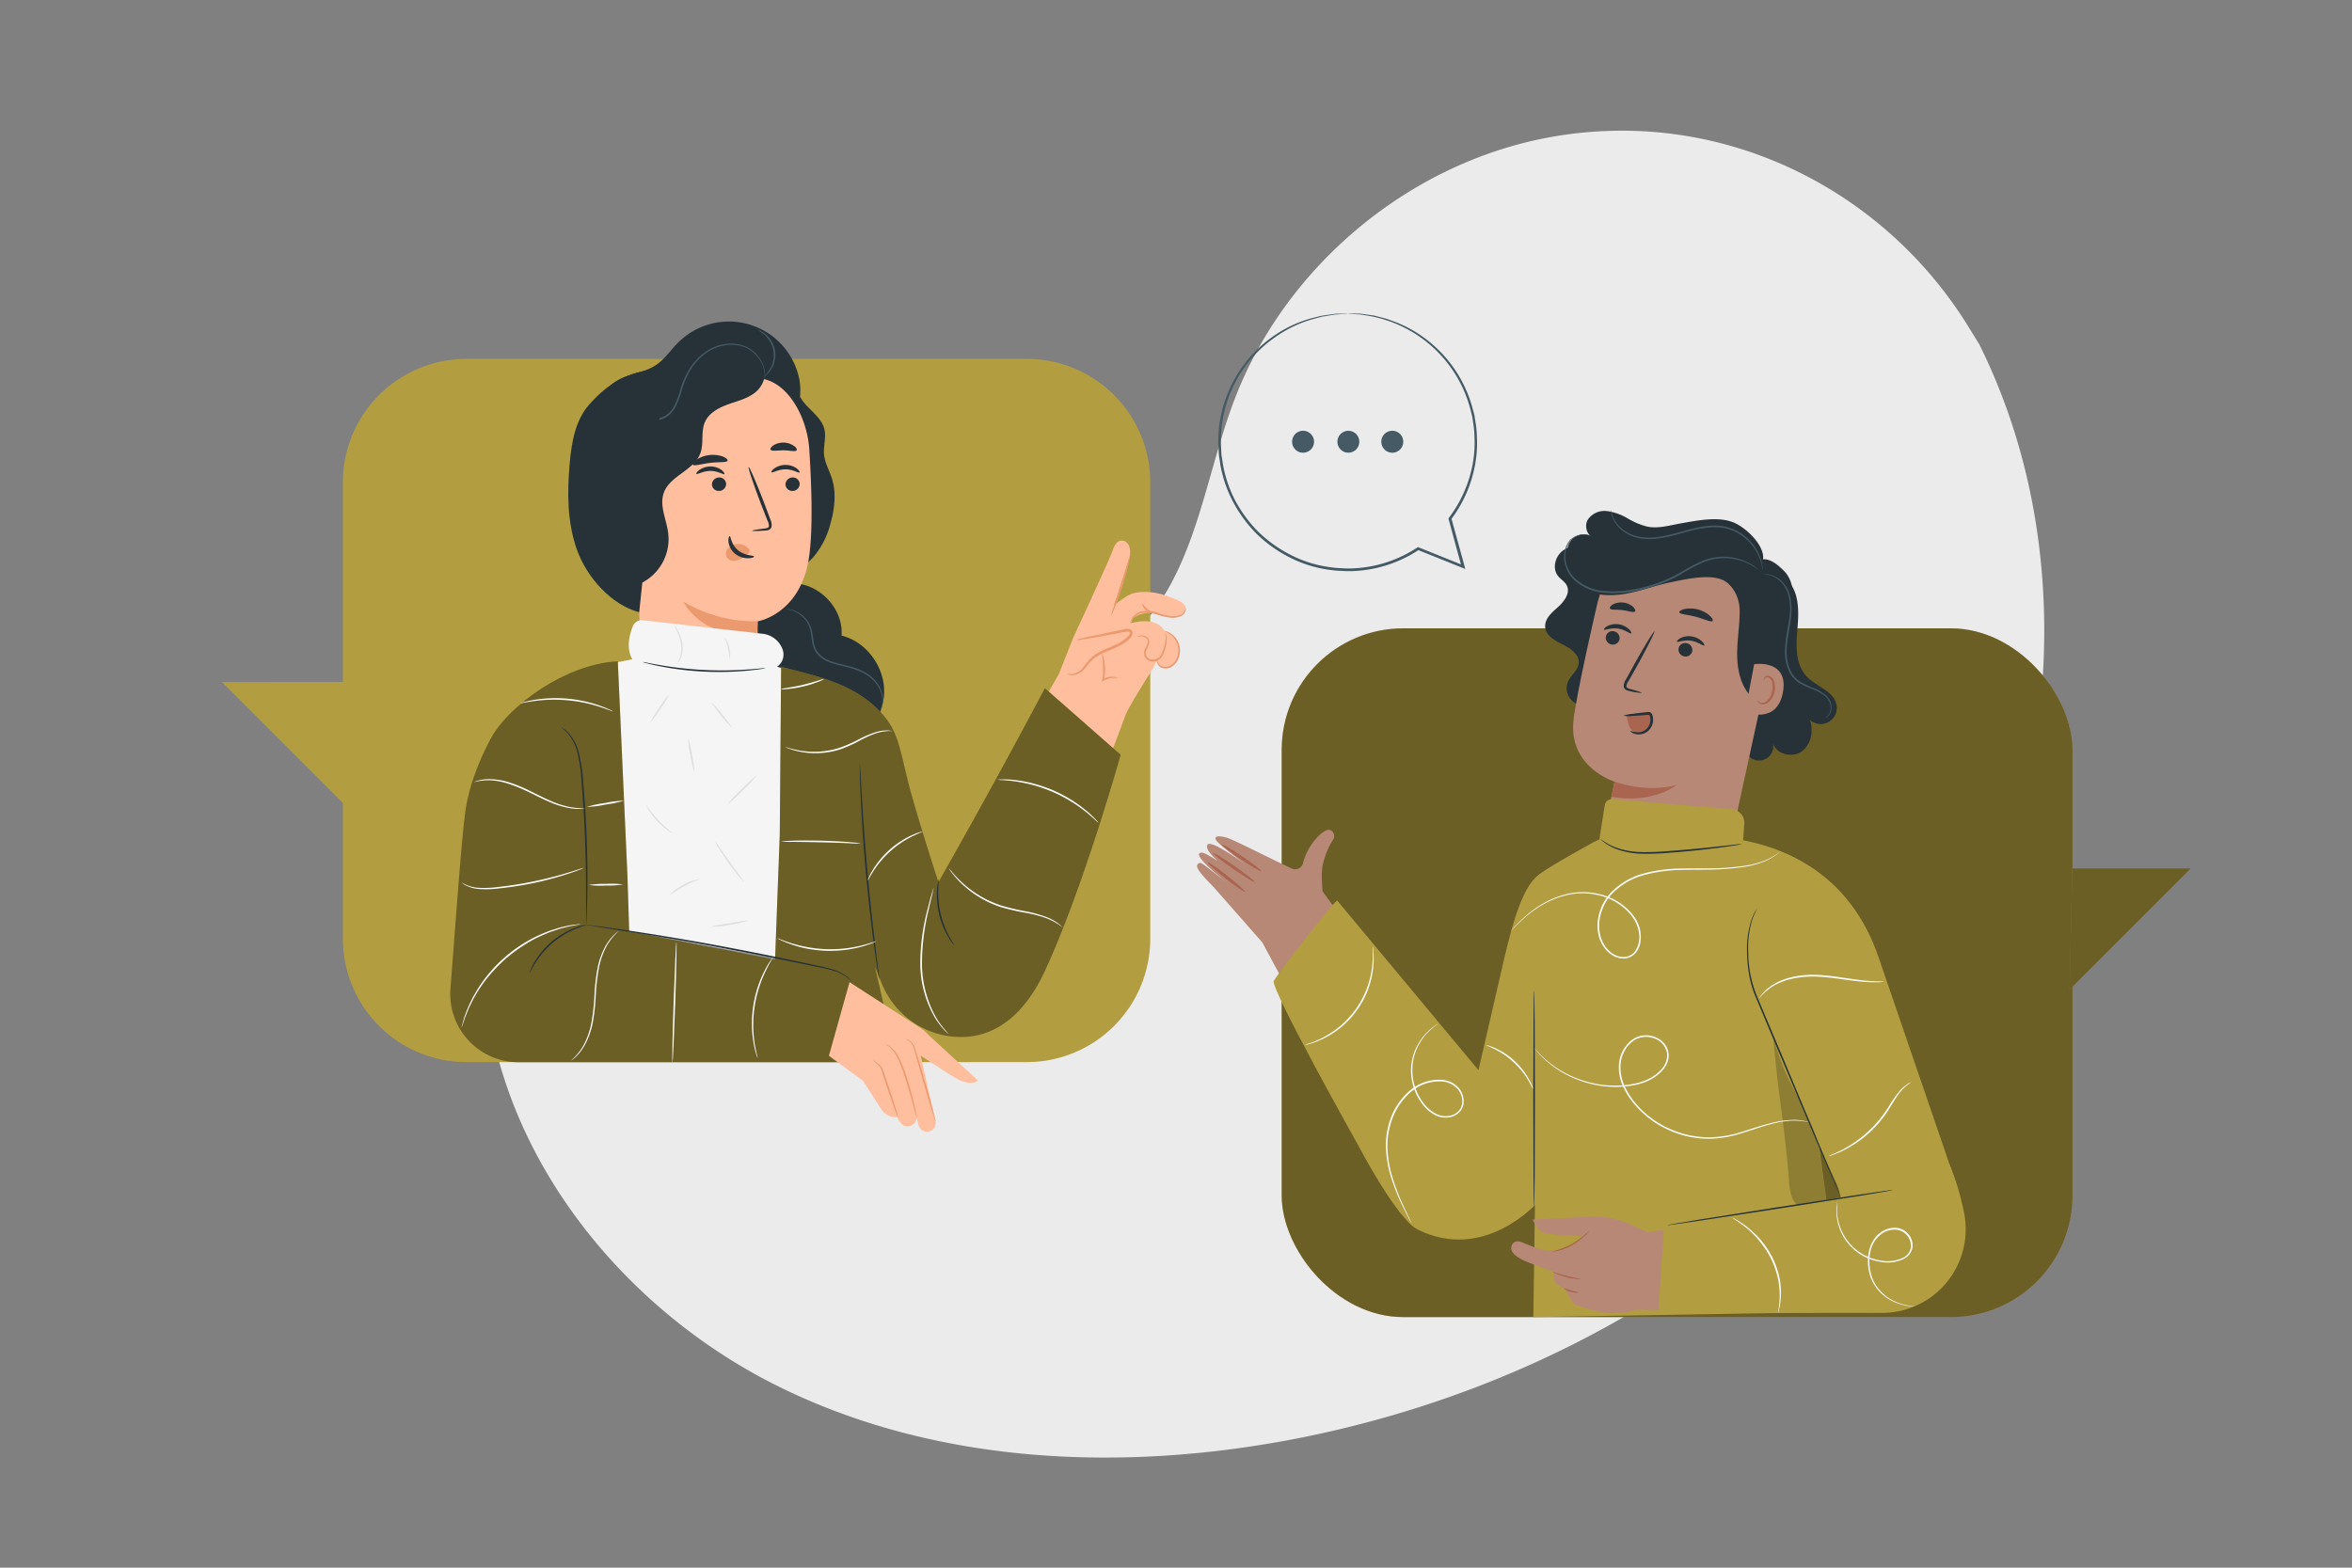 <svg xmlns="http://www.w3.org/2000/svg" viewBox="0 0 750 500"><rect x="0" y="0" width="750" height="500" fill="#808080" stroke="none"/><g id="freepik--background-simple--inject-289"><path d="M631.15,109.83l-3.08-5c-24.72-40.58-69.42-65.28-116.88-63a127.9,127.9,0,0,0-19.87,2.5c-43.68,9.05-81.79,41.5-97.69,83.17-9.36,24.52-12.05,52.77-29.7,72.19-23,25.27-61.78,25.91-95.91,24.73s-73-.44-95.82,24.93c-14.31,15.88-18.93,38.54-17.86,59.9,2.82,56.54,42.51,107.25,93.15,132.57s110.36,27.81,165.93,17c77.84-15.18,152-57.41,196.7-122.91S666.44,180.85,631.15,109.83Z" style="fill:#ebebeb"></path></g><g id="freepik--character-2--inject-289"><rect x="408.7" y="200.4" width="252.17" height="219.68" rx="38.79" style="fill:#B29E40"></rect><g style="opacity:0.4"><rect x="408.7" y="200.4" width="252.17" height="219.68" rx="38.79"></rect></g><polygon points="660.8 276.98 698.57 276.98 659.95 315.61 660.8 276.98" style="fill:#B29E40"></polygon><g style="opacity:0.4"><polygon points="660.8 276.98 698.57 276.98 659.95 315.61 660.8 276.98"></polygon></g><path d="M402.66,300.73l-15.83-18c-4.28-4.28-5.75-6.34-4.89-7.09,1.14-1,.65-.67,9.54,6,0,0-12.6-9.63-8.23-9.69.77,0,2.91,1.24,5.2,2.74-3.12-2.65-4-4.44-3.39-5.29,1-1.48,8.72,3.87,12.27,6.44-2.9-2.16-8.43-6.35-9.4-7.67-1.34-1.8,1.37-1.65,3.57-.9,2.47.84,16.12,7.81,20.16,9.61a2.61,2.61,0,0,0,3.76-1.27c1.49-6.26,6-10.33,7.72-10.86s3.05,1.67,1.82,3.27A23.86,23.86,0,0,0,422.3,274a15.47,15.47,0,0,0-.81,5.13c0,2,.14,3.73.27,5.18l14.47,19.85-24.2,14Z" style="fill:#b78876"></path><path d="M397,284.44c-.16.22-3-1.71-6.28-4.32s-5.84-4.91-5.65-5.12,3,1.73,6.28,4.32S397.14,284.21,397,284.44Z" style="fill:#aa6550"></path><path d="M400.06,281.28c-.16.23-3.27-1.67-6.95-4.23s-6.54-4.83-6.38-5.05,3.27,1.66,6.95,4.22S400.22,281.05,400.06,281.28Z" style="fill:#aa6550"></path><path d="M402.3,277.92c-.16.23-3.14-1.51-6.65-3.89s-6.23-4.49-6.08-4.73,3.13,1.51,6.65,3.89S402.45,277.69,402.3,277.92Z" style="fill:#aa6550"></path><path d="M423.11,287l57.68,73.14-13.21,30.75s-15.82-3.5-20.62-10.16-44.3-80-44.3-80Z" style="fill:#b78876"></path><path d="M569.53,184.68c4.15,3.6,4.14,9.94,3.66,15.41s-.85,11.7,2.94,15.68c3.13,3.28,8.8,4.71,9.52,9.18a5.15,5.15,0,0,1-8.51,4.67c1.22,3.53.38,7.94-2.68,10.08s-8.19.82-9.14-2.79a4.53,4.53,0,1,1-8.89,1.62" style="fill:#263238"></path><path d="M510.1,221.6A5.46,5.46,0,1,1,500,217.39c.95-2.08,3.2-3.58,3.42-5.86.26-2.75-2.55-4.72-5-5.92s-5.41-2.76-5.68-5.52,2.12-4.73,4.11-6.51,4-4.54,2.73-6.91c-.63-1.22-1.94-1.91-2.79-3-1.87-2.38-.89-6.17,1.5-8s5.69-2.12,8.67-1.59,5.78,1.77,8.68,2.64a36.21,36.21,0,0,0,28.84-3.78" style="fill:#263238"></path><path d="M527.81,286.09a20.08,20.08,0,0,0,23.59-15.4l14.19-65.06a28.87,28.87,0,0,0-22.27-34.9l-1.48-.22a29.06,29.06,0,0,0-32.55,22.25c-3.16,13.73-6.47,28.94-7.47,36.41-2.07,15.47,13,20.13,13,20.13l-2.71,13a20.08,20.08,0,0,0,15.68,23.76Z" style="fill:#b78876"></path><path d="M512.07,203a2.24,2.24,0,0,0,1.8,2.54,2.13,2.13,0,0,0,2.56-1.65,2.22,2.22,0,0,0-1.79-2.54A2.14,2.14,0,0,0,512.07,203Z" style="fill:#263238"></path><path d="M511.5,200.8c.23.33,2.08-.67,4.46-.31s3.93,1.79,4.23,1.54c.15-.11-.06-.67-.73-1.33a6.12,6.12,0,0,0-3.34-1.59,5.89,5.89,0,0,0-3.6.6C511.71,200.17,511.39,200.65,511.5,200.8Z" style="fill:#263238"></path><path d="M535.26,206.8a2.23,2.23,0,0,0,1.8,2.54,2.13,2.13,0,0,0,2.56-1.66,2.22,2.22,0,0,0-1.8-2.53A2.12,2.12,0,0,0,535.26,206.8Z" style="fill:#263238"></path><path d="M534.76,204.66c.23.32,2.08-.67,4.45-.31s3.94,1.79,4.24,1.54c.14-.11-.06-.67-.74-1.33a6.12,6.12,0,0,0-3.34-1.59,5.89,5.89,0,0,0-3.6.6C535,204,534.64,204.51,534.76,204.66Z" style="fill:#263238"></path><path d="M523.57,221c0-.14-1.41-.61-3.75-1.26-.6-.15-1.15-.36-1.19-.79a3.14,3.14,0,0,1,.66-1.73q1.19-2.07,2.47-4.35c3.45-6.21,6-11.34,5.79-11.48s-3.25,4.78-6.7,11l-2.4,4.38a3.6,3.6,0,0,0-.66,2.34,1.54,1.54,0,0,0,.87,1,4.26,4.26,0,0,0,1,.29A15.94,15.94,0,0,0,523.57,221Z" style="fill:#263238"></path><path d="M535.5,195.27c.14.68,2.56.72,5.29,1.46s4.87,1.83,5.33,1.31c.2-.25-.1-.92-.91-1.67a9.52,9.52,0,0,0-8.09-2.11C536,194.52,535.45,195,535.5,195.27Z" style="fill:#263238"></path><path d="M513.38,194.06c.34.6,2,.28,4,.54s3.58.9,4,.39c.21-.25,0-.83-.62-1.45a5.87,5.87,0,0,0-6.5-.74C513.54,193.25,513.23,193.77,513.38,194.06Z" style="fill:#263238"></path><path d="M551.31,186.24l.07.08a12.26,12.26,0,0,1,3.36,8.52v.31c0,4.5-.81,9-.8,13.45s.87,9.19,3.68,12.69c1.15,1.45,3.39,2.65,4.7,1.35a3.8,3.8,0,0,0,.85-1.94c2.38-10.51,6.66-19.51,8.27-30.63a9.47,9.47,0,0,0-2.77-8.2c-2.08-2-4.67-4.16-7.44-3.31s-6.82,5.2-9.13,7" style="fill:#263238"></path><path d="M559.36,211.85c.28-.08,11.07-1.59,9.18,8.92s-12,6.45-12,6.14S559.36,211.85,559.36,211.85Z" style="fill:#b78876"></path><path d="M560.46,223.51s.16.16.44.35a1.87,1.87,0,0,0,1.37.28c1.18-.21,2.43-1.8,2.82-3.69a6.16,6.16,0,0,0,0-2.71,2.16,2.16,0,0,0-1.13-1.65.94.94,0,0,0-1.17.31c-.19.26-.16.49-.22.49s-.19-.21,0-.63a1.16,1.16,0,0,1,.53-.58,1.41,1.41,0,0,1,1.06-.09,2.63,2.63,0,0,1,1.62,2,6.31,6.31,0,0,1,.11,3c-.45,2.11-1.89,3.89-3.48,4.06a2,2,0,0,1-1.63-.58C560.43,223.76,560.42,223.52,560.46,223.51Z" style="fill:#aa6550"></path><path d="M561.35,180.25c3.22-3.85-3-10.95-8-13.36s-12.2-.87-17.64.09c-3.43.61-6.91,1.65-10.33,1a23.28,23.28,0,0,1-6.44-2.69A17.43,17.43,0,0,0,512.4,163a6.44,6.44,0,0,0-6.07,2.71c-1.19,2-.36,5.13,1.88,5.78a5.24,5.24,0,1,0-2.79,9.4c-1.33-1.36-3.91.19-4,2.09s1.41,3.51,3,4.52c4.11,2.58,9.33,2.71,14.11,1.85s9.36-2.64,14.12-3.62,12.75-2.84,17.05-.57c3.16,1.66,4.9,6,6.91,5.41a6.53,6.53,0,0,0,4-4.26,19,19,0,0,0,.67-6" style="fill:#263238"></path><path d="M581.92,229a1.62,1.62,0,0,0,.55-.24,3.13,3.13,0,0,0,1.14-1.3,4.59,4.59,0,0,0,.34-2.72,5.46,5.46,0,0,0-1.88-3.08,13.7,13.7,0,0,0-3.79-2.21,24.61,24.61,0,0,1-4.43-2.14,8.84,8.84,0,0,1-3.21-4.17,14.62,14.62,0,0,1-.93-5.68c.1-4,1.21-7.75,1.48-11.28s-.18-6.84-1.68-9.13a8.47,8.47,0,0,0-5-3.75,5.84,5.84,0,0,0-1.71-.17,2.21,2.21,0,0,0-.59.09,8.72,8.72,0,0,1,2.25.28,8.44,8.44,0,0,1,4.72,3.75c1.39,2.22,1.87,5.44,1.52,8.89s-1.42,7.2-1.54,11.31a15,15,0,0,0,1,5.88,9.32,9.32,0,0,0,3.43,4.39,25.25,25.25,0,0,0,4.53,2.14,13.7,13.7,0,0,1,3.71,2.08,5.25,5.25,0,0,1,1.84,2.86,4.34,4.34,0,0,1-.24,2.57A3.44,3.44,0,0,1,581.92,229Z" style="fill:#455a64"></path><path d="M507.87,171.24a1.81,1.81,0,0,0-.46-.25,3.88,3.88,0,0,0-.58-.23,5,5,0,0,0-.85-.21,6.33,6.33,0,0,0-5.3,1.62h0a8.48,8.48,0,0,0-1.88,6.26,10.42,10.42,0,0,0,3.86,7.13,16.13,16.13,0,0,0,8.74,3.51,35.64,35.64,0,0,0,10.38-.63,46.92,46.92,0,0,0,15.3-5.92,46.57,46.57,0,0,1,6.32-3.27,16.8,16.8,0,0,1,6-1.23,17.91,17.91,0,0,1,8.62,2,30,30,0,0,1,2.79,1.77,12.26,12.26,0,0,0-2.69-2,17.64,17.64,0,0,0-8.73-2.23,17.22,17.22,0,0,0-6.16,1.19,47.17,47.17,0,0,0-6.39,3.27,47.22,47.22,0,0,1-15.16,5.81,35.41,35.41,0,0,1-10.23.65,15.75,15.75,0,0,1-8.49-3.36,10.05,10.05,0,0,1-3.76-6.81,8.14,8.14,0,0,1,1.72-6h0a6.21,6.21,0,0,1,5.06-1.67A10.81,10.81,0,0,1,507.87,171.24Z" style="fill:#455a64"></path><path d="M513.72,162.49a6,6,0,0,0,.37,2.36,9.92,9.92,0,0,0,4.14,5,12.41,12.41,0,0,0,4.19,1.74,17.78,17.78,0,0,0,5.2.27c3.67-.27,7.51-1.53,11.54-2.57s8.06-1.59,11.54-.66a15,15,0,0,1,7.84,5.09,15.59,15.59,0,0,1,3,5.64c.4,1.47.45,2.33.52,2.32a4.77,4.77,0,0,0,0-.62,12.43,12.43,0,0,0-.29-1.75,15.08,15.08,0,0,0-2.91-5.83,15.29,15.29,0,0,0-8-5.33c-3.6-1-7.74-.43-11.79.62s-7.86,2.31-11.45,2.6a17.62,17.62,0,0,1-5.07-.21,12.45,12.45,0,0,1-4.08-1.62,10,10,0,0,1-4.14-4.74A14.24,14.24,0,0,1,513.72,162.49Z" style="fill:#455a64"></path><path d="M518.83,228.85a11.38,11.38,0,0,0,.81,3,3.67,3.67,0,0,0,2.25,2,3.28,3.28,0,0,0,3-.91,5.31,5.31,0,0,0,1.41-2.94c.16-1,0-2.25-1-2.57a2.56,2.56,0,0,0-1.23,0l-5.54,1" style="fill:#aa6550"></path><path d="M519.8,233.05a7.8,7.8,0,0,0,2.76.52,3.92,3.92,0,0,0,2.58-1.18,4.16,4.16,0,0,0,1.11-3.23,3.64,3.64,0,0,0-.2-.88c-.13-.27-.09-.25-.32-.28s-.59,0-.89.05l-.93.07c-1.2.09-2.28.16-3.19.21a9.52,9.52,0,0,1-3-.06,10.17,10.17,0,0,1,2.91-.6c.9-.13,2-.26,3.17-.4l.92-.1a9,9,0,0,1,1-.09,1.25,1.25,0,0,1,.73.26,1.46,1.46,0,0,1,.41.61,4.34,4.34,0,0,1,.26,1.12,4.91,4.91,0,0,1-1.43,3.93,4.47,4.47,0,0,1-3.17,1.23,4.14,4.14,0,0,1-2.18-.61C520,233.34,519.77,233.09,519.8,233.05Z" style="fill:#263238"></path><path d="M514.84,249.3s10.08,3.82,19.89,1c0,0-7.4,6.21-20.9,3.83Z" style="fill:#aa6550"></path><path d="M530.22,392.67a11.59,11.59,0,0,1-1.38-1.06c-.43-.35-1-.78-1.61-1.24s-1.35-1-2.2-1.55-1.73-1.15-2.76-1.72-2.12-1.17-3.29-1.77a51.32,51.32,0,0,0-16.32-4.88c-1.31-.14-2.55-.3-3.72-.33s-2.26-.08-3.25-.07-1.9.06-2.69.09-1.47.09-2,.15a10.53,10.53,0,0,1-1.73.12,13.16,13.16,0,0,1,1.71-.32,20,20,0,0,1,2-.24c.79-.06,1.69-.17,2.7-.17s2.1-.06,3.28,0,2.44.16,3.76.28a54.7,54.7,0,0,1,8.46,1.74,53,53,0,0,1,8,3.19c1.17.62,2.3,1.19,3.29,1.83s1.93,1.21,2.75,1.79,1.54,1.14,2.17,1.62,1.15.94,1.56,1.32A10.54,10.54,0,0,1,530.22,392.67Z" style="fill:#fafafa"></path><path d="M471.45,341.31l8.2-35.53c3.14-13.36,6.86-26.2,13.11-27.72v4.13L490.08,383.7s-16.71,19-38,8.46c-6.66-3.31-18.81-26.56-18.81-26.56S405,315.16,406.18,312.87s18.45-24.55,20.21-25.66Z" style="fill:#B29E40"></path><path d="M555.83,268c16.3,3.12,34.65,12.63,43.1,37,3.08,8.9,25.52,74.51,25.52,74.51l-38.27-.8L580,365.2l3,21.95,2.59,31.3-96.64,1.63.68-47.16.93-93.8s1.08-1.42,17.75-10.61C518.65,262.8,555.83,268,555.83,268Z" style="fill:#B29E40"></path><g style="opacity:0.2"><path d="M565.47,330.74c1.59,19.8,3.41,25.92,5,45.72a17.58,17.58,0,0,0,1,5.5,6,6,0,0,0,4,3.65c2.82.57,6.48,2.61,7.27-.15l-2.67-19.07a37.61,37.61,0,0,0-2.64-8.05c-5.93-13.17-8.12-13.94-12-27.6"></path></g><path d="M508.3,278.66l.32-2.06,3.09-19.76a2.3,2.3,0,0,1,2.46-1.94l38.05,3.18a4.37,4.37,0,0,1,4,4.68l-.85,11.48-11.88,15.5-17.11,2.67" style="fill:#B29E40"></path><path d="M489.19,315.81c.15,0,.26,15.48.26,34.57s-.11,34.57-.26,34.57-.26-15.48-.26-34.57S489.05,315.81,489.19,315.81Z" style="fill:#263238"></path><path d="M587,381.89s0-.07-.12-.22-.19-.4-.32-.68l-1.16-2.63-4.17-9.71-13.59-32.11c-2.64-6.28-5.15-12.26-7.43-17.71a33.36,33.36,0,0,1-2.46-8,44.13,44.13,0,0,1-.66-7.3,29.44,29.44,0,0,1,1.52-10.45l.31-.83.35-.7a6.14,6.14,0,0,1,.6-1.06l.42-.62a1.75,1.75,0,0,1,.16-.2,20.55,20.55,0,0,0-1.65,3.48,30.24,30.24,0,0,0-1.34,10.38,38.16,38.16,0,0,0,3.19,15.15l7.47,17.69,13.45,32.17,4,9.77,1.07,2.67.27.7A1.21,1.21,0,0,1,587,381.89Z" style="fill:#263238"></path><path d="M567.69,271.49a12.53,12.53,0,0,1-1.11,1,17.19,17.19,0,0,1-3.65,2.13,27.4,27.4,0,0,1-6.42,1.8,79.61,79.61,0,0,1-8.8.87c-3.28.14-6.86.08-10.7.15a49.52,49.52,0,0,0-12.1,1.48,22.3,22.3,0,0,0-11.38,6.71,15.71,15.71,0,0,0-3.16,6.24,13.36,13.36,0,0,0,.12,7.15,11.35,11.35,0,0,0,1.67,3.2,8.43,8.43,0,0,0,2.7,2.28,5.88,5.88,0,0,0,3.34.7,4.57,4.57,0,0,0,2.94-1.5,8,8,0,0,0,1.48-6.33,10.39,10.39,0,0,0-1-3.12,15.25,15.25,0,0,0-1.77-2.69,18.84,18.84,0,0,0-10.26-6.07,21.79,21.79,0,0,0-10.49.12,28.76,28.76,0,0,0-8,3.43,38.24,38.24,0,0,0-5.32,4c-1.37,1.2-2.34,2.24-3,2.92l-.74.8a1.84,1.84,0,0,1-.27.26,32.57,32.57,0,0,1,3.9-4.13,36,36,0,0,1,5.3-4.06,28.71,28.71,0,0,1,8.1-3.54,22,22,0,0,1,10.68-.18,19.21,19.21,0,0,1,10.53,6.19A15.68,15.68,0,0,1,522.1,294a10.82,10.82,0,0,1,1,3.27,10.5,10.5,0,0,1-.06,3.49,6.93,6.93,0,0,1-1.53,3.25,5.07,5.07,0,0,1-3.26,1.67,6.33,6.33,0,0,1-3.64-.75,9,9,0,0,1-2.87-2.42,11.85,11.85,0,0,1-1.76-3.36,13.8,13.8,0,0,1-.12-7.43,16,16,0,0,1,3.27-6.45,22.88,22.88,0,0,1,11.64-6.85A49.71,49.71,0,0,1,537,277c3.85-.06,7.43,0,10.69-.09a80.12,80.12,0,0,0,8.77-.79,28.36,28.36,0,0,0,6.4-1.7,18.27,18.27,0,0,0,3.66-2c.4-.27.67-.52.87-.66A2.08,2.08,0,0,1,567.69,271.49Z" style="fill:#fafafa"></path><path d="M600.76,313.11a1.93,1.93,0,0,1-.43.07c-.28,0-.69.07-1.23.09a39.61,39.61,0,0,1-4.53-.11c-1.91-.14-4.17-.43-6.67-.78s-5.24-.72-8.14-.87a31.38,31.38,0,0,0-8.09.61,20.4,20.4,0,0,0-6.18,2.35,17.79,17.79,0,0,0-4.56,4,1.42,1.42,0,0,1,.22-.37,7.2,7.2,0,0,1,.72-1,13.78,13.78,0,0,1,3.43-3,20.1,20.1,0,0,1,6.26-2.5,30.69,30.69,0,0,1,8.23-.66c2.93.15,5.68.55,8.18.92s4.74.7,6.63.88,3.44.26,4.5.27A13.52,13.52,0,0,1,600.76,313.11Z" style="fill:#fafafa"></path><path d="M576.73,357.94a20.15,20.15,0,0,0-5.74-.49,31.14,31.14,0,0,0-6.67,1.19c-2.55.69-5.4,1.7-8.6,2.69a35.4,35.4,0,0,1-10.78,1.87,30.88,30.88,0,0,1-12.28-2.55,30.55,30.55,0,0,1-11.2-8.14,23.29,23.29,0,0,1-4-6.22,14.22,14.22,0,0,1-1.15-7.51,10.93,10.93,0,0,1,3.55-6.69,7.79,7.79,0,0,1,3.37-1.72,7.89,7.89,0,0,1,6.93,1.87,6,6,0,0,1,1.8,3.11,6.07,6.07,0,0,1-.27,3.51,8.44,8.44,0,0,1-1.87,2.87,14.91,14.91,0,0,1-5.49,3.49,16.76,16.76,0,0,1-3,.83c-.5.09-1,.2-1.49.27l-1.49.18a32.47,32.47,0,0,1-10.91-.77,34,34,0,0,1-8.43-3.24,31.12,31.12,0,0,1-5.61-3.88l-1-.87-.82-.83a13.89,13.89,0,0,1-1.24-1.34l-.72-.86a2.08,2.08,0,0,1-.22-.3,2.48,2.48,0,0,1,.27.27l.75.82a14.89,14.89,0,0,0,1.27,1.3l.83.81,1,.85a31.58,31.58,0,0,0,5.61,3.77,34,34,0,0,0,8.37,3.14,32.13,32.13,0,0,0,10.79.7l1.46-.18c.49-.08,1-.19,1.48-.28a16.19,16.19,0,0,0,2.93-.82,14.51,14.51,0,0,0,5.31-3.39,8,8,0,0,0,1.76-2.71,5.73,5.73,0,0,0,.25-3.23,6.26,6.26,0,0,0-4.67-4.48,7,7,0,0,0-6.61,1.51,10.33,10.33,0,0,0-3.37,6.37,13.87,13.87,0,0,0,1.1,7.23,23.22,23.22,0,0,0,3.88,6.09,30.14,30.14,0,0,0,11,8,30.67,30.67,0,0,0,12.09,2.56,35.16,35.16,0,0,0,10.68-1.8c3.19-1,6-1.94,8.63-2.61a30.92,30.92,0,0,1,6.73-1.11,19.94,19.94,0,0,1,2.49,0c.71.11,1.32.16,1.8.27l1.09.27A1.62,1.62,0,0,1,576.73,357.94Z" style="fill:#fafafa"></path><path d="M488.86,347.27c-.09,0-.55-1-1.52-2.68a26.1,26.1,0,0,0-10.67-9.95c-1.7-.86-2.82-1.24-2.79-1.33a3,3,0,0,1,.82.19,16.28,16.28,0,0,1,2.13.8,23.37,23.37,0,0,1,6.24,4.17,23,23,0,0,1,4.59,5.94,17.43,17.43,0,0,1,1,2.06A3.11,3.11,0,0,1,488.86,347.27Z" style="fill:#fafafa"></path><path d="M450.06,390.07s-.07-.08-.16-.25-.24-.44-.41-.75c-.36-.66-.88-1.65-1.52-2.93a68.54,68.54,0,0,1-4.58-11.27,36.42,36.42,0,0,1-1.43-8.29,25.86,25.86,0,0,1,.19-4.7,28.06,28.06,0,0,1,1.18-4.85,21.14,21.14,0,0,1,5.87-8.88,14.37,14.37,0,0,1,10.67-3.75,7.92,7.92,0,0,1,5.26,2.56,6.46,6.46,0,0,1,1.49,5.47,4.86,4.86,0,0,1-1.42,2.47,5.79,5.79,0,0,1-2.44,1.33,7.2,7.2,0,0,1-5.23-.63,11.94,11.94,0,0,1-3.81-3.25,17.52,17.52,0,0,1-2.41-4.07A18,18,0,0,1,450,340a17,17,0,0,1,2-6.65,17.36,17.36,0,0,1,3.14-4.2,16.32,16.32,0,0,1,2.57-2.09c.31-.21.57-.34.74-.44l.26-.13s-.32.23-.94.66a18.18,18.18,0,0,0-2.49,2.14,17.79,17.79,0,0,0-3,4.19,16.8,16.8,0,0,0-1.87,6.54,17.56,17.56,0,0,0,1.36,8.1,17.28,17.28,0,0,0,2.36,3.95,11.57,11.57,0,0,0,3.68,3.11,6.7,6.7,0,0,0,4.88.58,4.7,4.7,0,0,0,3.49-3.44,6,6,0,0,0-1.38-5,7.4,7.4,0,0,0-4.92-2.38,13.87,13.87,0,0,0-10.28,3.61,20.83,20.83,0,0,0-5.75,8.66,27.07,27.07,0,0,0-1.19,4.75,25.91,25.91,0,0,0-.21,4.62,36.65,36.65,0,0,0,1.36,8.21,73.11,73.11,0,0,0,4.4,11.28l1.43,3c.15.32.27.58.37.78S450.06,390.07,450.06,390.07Z" style="fill:#fafafa"></path><path d="M437.71,301.79s.05.14.09.41a12.18,12.18,0,0,1,.15,1.22,25.56,25.56,0,0,1,0,4.49,28.54,28.54,0,0,1-16.12,23.43,25.71,25.71,0,0,1-4.19,1.61c-.5.16-.91.23-1.18.3s-.42.08-.42.06a12.79,12.79,0,0,1,1.54-.55,31.56,31.56,0,0,0,4.09-1.75,29.27,29.27,0,0,0,15.92-23.14,32.55,32.55,0,0,0,.17-4.44A12.7,12.7,0,0,1,437.71,301.79Z" style="fill:#fafafa"></path><path d="M609.51,345.15a14.62,14.62,0,0,0-3.86,3.52c-1,1.29-2,3-3.13,4.8a37,37,0,0,1-4.27,5.65A36,36,0,0,1,588,366.83a30.06,30.06,0,0,1-3.58,1.53,7.84,7.84,0,0,1-1.38.4,7.66,7.66,0,0,1,1.3-.59c.84-.37,2.06-.89,3.49-1.67a38.5,38.5,0,0,0,10-7.73,38,38,0,0,0,4.25-5.55,52.18,52.18,0,0,1,3.25-4.78,12.63,12.63,0,0,1,2.87-2.65,6.25,6.25,0,0,1,.93-.51C609.39,345.18,609.51,345.13,609.51,345.15Z" style="fill:#fafafa"></path><path d="M555.47,269.2a1.59,1.59,0,0,1-.46.12l-1.33.24c-1.16.19-2.84.44-4.91.72-4.16.56-9.92,1.22-16.31,1.69a81.06,81.06,0,0,1-9,.32,25.52,25.52,0,0,1-7.29-1.25,16.19,16.19,0,0,1-4.45-2.25,10.94,10.94,0,0,1-1.06-.85c-.22-.22-.33-.33-.32-.35s.52.4,1.49,1a17.85,17.85,0,0,0,4.45,2.06,25.91,25.91,0,0,0,7.2,1.12,89,89,0,0,0,9-.36c6.37-.47,12.13-1.06,16.29-1.53l4.93-.56A12.65,12.65,0,0,1,555.47,269.2Z" style="fill:#263238"></path><path d="M624,386.59a26.87,26.87,0,0,1-26.11,32l-75.75-.84,2-24.53L589,383.48" style="fill:#b78876"></path><path d="M528.78,394.29c-.35.11-4.72-1.85-8.64-3.66a28.24,28.24,0,0,0-13.3-2.58l-18.06.92s1.11,3,3,4S505,394.29,505,394.29l-.58.59a13,13,0,0,1-9,3.94l-1.73,0a16.78,16.78,0,0,1-3.77-.74l-4.45-1.8c-1.35-.6-2.77-.51-3.36.85s-.14,2.92,3.54,4.77c2.05,1,9.67,3.67,9.67,3.67a17.94,17.94,0,0,0,.45,3.22c.33,1.11,3.32,2.22,3.32,2.22a39.84,39.84,0,0,0,2.66,4.76c.35.4,3.06,1.25,5.95,2.06a25.69,25.69,0,0,0,14.23-.11l6.88-2.06v-21" style="fill:#b78876"></path><path d="M504.08,408a20.47,20.47,0,0,1-9.11-2.4c0-.12,2,.64,4.53,1.29S504.09,407.85,504.08,408Z" style="fill:#aa6550"></path><path d="M503.44,412.21a4.62,4.62,0,0,1-2.54-.19,4.69,4.69,0,0,1-2.28-1.12,15.08,15.08,0,0,1,2.4.69A16.26,16.26,0,0,1,503.44,412.21Z" style="fill:#aa6550"></path><path d="M506.74,392.66a7.68,7.68,0,0,1-1.39,1.49,22.26,22.26,0,0,1-3.94,3,15.52,15.52,0,0,1-4.61,1.78,6.65,6.65,0,0,1-2,.22,26.33,26.33,0,0,0,6.42-2.39,30.7,30.7,0,0,0,3.95-2.83A11.38,11.38,0,0,1,506.74,392.66Z" style="fill:#aa6550"></path><path d="M530.62,391l-1.84,27.74,71.35,0a26.65,26.65,0,0,0,13.75-3.81h0a26.68,26.68,0,0,0,12.44-28,82.08,82.08,0,0,0-4.6-15.39l-35.88,5.91,1.15,4.46Z" style="fill:#B29E40"></path><path d="M603.52,379.58a5.82,5.82,0,0,1-.72.16l-2.09.38L593,381.4l-25.36,4-25.39,3.89-7.7,1.12-2.1.28a6.5,6.5,0,0,1-.74.06,3.54,3.54,0,0,1,.73-.17l2.08-.37,7.68-1.29,25.36-4L593,381l7.7-1.12,2.1-.28A3.4,3.4,0,0,1,603.52,379.58Z" style="fill:#263238"></path><path d="M567,418.76c-.13,0,.43-2,.5-5.27a22.76,22.76,0,0,0-.11-2.66,25,25,0,0,0-.44-3,27.93,27.93,0,0,0-2.32-6.58,30.1,30.1,0,0,0-3.9-5.8l-1-1.17c-.34-.38-.71-.71-1.05-1.05-.67-.69-1.38-1.24-2-1.77-2.55-2-4.36-3-4.3-3.09a7.73,7.73,0,0,1,1.27.65,13.44,13.44,0,0,1,1.44.87c.53.38,1.19.75,1.82,1.29a23,23,0,0,1,2.06,1.74c.35.34.74.66,1.09,1l1.09,1.18a29.33,29.33,0,0,1,4,5.87,27.7,27.7,0,0,1,2.32,6.72,22.39,22.39,0,0,1,.4,3.09,19,19,0,0,1,0,2.7,17.58,17.58,0,0,1-.2,2.23,11.09,11.09,0,0,1-.29,1.65A8.43,8.43,0,0,1,567,418.76Z" style="fill:#fafafa"></path><path d="M610.44,416.67a15,15,0,0,1-3.31-.39,17.13,17.13,0,0,1-3.7-1.31,14.69,14.69,0,0,1-4.17-3.1,13.28,13.28,0,0,1-3.07-5.5,14.79,14.79,0,0,1-.53-3.5,13.6,13.6,0,0,1,.3-3.73,11,11,0,0,1,1.48-3.67,8.3,8.3,0,0,1,3-2.86,7.44,7.44,0,0,1,4.19-1,5.59,5.59,0,0,1,3.91,2,5.48,5.48,0,0,1,1.32,4.21,5,5,0,0,1-2.46,3.52,11.72,11.72,0,0,1-7.88,1.08,16.45,16.45,0,0,1-13.91-15.76,11.82,11.82,0,0,1,.28-3.32,27.82,27.82,0,0,0-.08,3.31,17,17,0,0,0,2.85,8.42A16.32,16.32,0,0,0,599.58,402a11.29,11.29,0,0,0,7.54-1,4.5,4.5,0,0,0,2.22-3.15,5.22,5.22,0,0,0-4.77-5.65,6.91,6.91,0,0,0-3.89.89,9,9,0,0,0-4.25,6.18,13.12,13.12,0,0,0-.31,3.62,14.37,14.37,0,0,0,.49,3.39,12.85,12.85,0,0,0,2.92,5.37,14.59,14.59,0,0,0,4,3.09,17.57,17.57,0,0,0,3.62,1.37C609.25,416.58,610.45,416.6,610.44,416.67Z" style="fill:#fafafa"></path></g><g id="freepik--character-1--inject-289"><path d="M327.41,114.47H148.72a39.38,39.38,0,0,0-39.38,39.38v63.68H70.79l38.55,38.55v43.29a39.38,39.38,0,0,0,39.38,39.38H327.41a39.38,39.38,0,0,0,39.38-39.38V153.85A39.38,39.38,0,0,0,327.41,114.47Z" style="fill:#B29E40"></path><path d="M254.41,121.2c-1.13,2.93.81,6.12,3,8.38s4.81,4.4,5.5,7.46c.57,2.57-.38,5.24-.15,7.86s1.68,5.09,2.5,7.65c1.49,4.64.89,9.71-.44,14.4a26.47,26.47,0,0,1-5.36,10.61,14.14,14.14,0,0,1-10.48,5,4.14,4.14,0,0,1-3.1-1.12,5,5,0,0,1-.89-2.75,268.13,268.13,0,0,1,0-60.6" style="fill:#263238"></path><path d="M252.3,186.09c8.7-.38,16.74,7.95,16.05,16.63,8.81,2.15,15,11.84,13.31,20.74-.57,2.94-1.88,5.74-2.06,8.72-.2,3.26,1,6.43,1.59,9.63a30.34,30.34,0,0,1-1.74,17.36c-1.37,3.31-3.93,6.73-7.51,6.83a7.4,7.4,0,0,1-6-3.53,18.61,18.61,0,0,1-2.42-6.83c-1.55-7.82-2-15.85-4.16-23.52S253,216.89,246.07,213c-3.83-2.16-8.43-3.18-11.48-6.35a12.47,12.47,0,0,1-2.25-12.9,16.44,16.44,0,0,1,9.8-9.15" style="fill:#263238"></path><path d="M192.08,128.37c-.1-3.72,3.33-6.59,6.79-8s7.31-1.88,10.39-4c2.74-1.84,4.57-4.71,6.88-7a22.89,22.89,0,0,1,38.5,10.5c1.33,5.29.42,11.55-3.75,15.07-4.84,4.08-12,3.17-18.23,1.9s-13.23-2.52-18.41,1.13c-3.12,2.19-4.92,5.77-6.83,9.08s-4.3,6.68-7.91,7.93-8.52-.91-8.66-4.72" style="fill:#263238"></path><path d="M206.74,129.13a6.22,6.22,0,0,0-5.55,6.32h0l3.71,84c.16,9.92,14.66,15.49,25.28,15.24h0c10.73-.25,11.07-5.51,11.21-14.95.22-15.76.2-21.68.21-21.59s13.55-2.28,16.32-20c1.37-8.79.9-23.21.13-35-.69-10.61-7.75-23.61-18.32-22.47Z" style="fill:#ffbe9d"></path><path d="M255,154.29a2.27,2.27,0,0,1-2.18,2.29,2.16,2.16,0,0,1-2.34-2,2.26,2.26,0,0,1,2.18-2.29A2.16,2.16,0,0,1,255,154.29Z" style="fill:#263238"></path><path d="M254.94,150.69c-.28.3-2-1-4.44-1s-4.23,1.24-4.5.94c-.13-.13.16-.67.94-1.24a6.19,6.19,0,0,1,3.59-1.11,6,6,0,0,1,3.54,1.13C254.82,150,255.08,150.56,254.94,150.69Z" style="fill:#263238"></path><path d="M231.55,154.29a2.27,2.27,0,0,1-2.18,2.29,2.16,2.16,0,0,1-2.34-2,2.26,2.26,0,0,1,2.18-2.29A2.16,2.16,0,0,1,231.55,154.29Z" style="fill:#263238"></path><path d="M231,151.2c-.28.3-2-1-4.44-1s-4.23,1.24-4.49.94c-.13-.13.15-.67.93-1.24a6.22,6.22,0,0,1,3.59-1.12,6,6,0,0,1,3.54,1.14C230.83,150.53,231.09,151.07,231,151.2Z" style="fill:#263238"></path><path d="M239.85,169.28c0-.14,1.5-.4,4-.72.62-.07,1.21-.2,1.32-.62a3.27,3.27,0,0,0-.42-1.85l-1.86-4.74c-2.57-6.75-4.44-12.3-4.16-12.4s2.58,5.29,5.15,12l1.78,4.77a3.67,3.67,0,0,1,.33,2.44,1.58,1.58,0,0,1-1,.92,3.9,3.9,0,0,1-1,.14C241.39,169.4,239.86,169.42,239.85,169.28Z" style="fill:#263238"></path><path d="M241.6,198.16a45,45,0,0,1-23.7-6.27s5.77,12.14,23.47,10.44Z" style="fill:#eb996e"></path><path d="M238.83,175.16a4.39,4.39,0,0,0-4-1.62,4,4,0,0,0-2.77,1.49,2.54,2.54,0,0,0-.18,2.91,2.93,2.93,0,0,0,3.2.8,9.14,9.14,0,0,0,3.11-1.87,2.66,2.66,0,0,0,.7-.72.81.81,0,0,0,0-.91" style="fill:#eb996e"></path><path d="M232.67,171c.4,0,.41,2.63,2.68,4.5s5.09,1.58,5.11,2c0,.17-.63.52-1.82.55a6.59,6.59,0,0,1-4.27-1.47,5.75,5.75,0,0,1-2.07-3.78C232.19,171.63,232.49,171,232.67,171Z" style="fill:#263238"></path><path d="M232,146.92c-.24.67-2.68.36-5.54.71s-5.18,1.14-5.56.54c-.17-.28.23-.91,1.16-1.55a9.72,9.72,0,0,1,8.46-1C231.61,146.09,232.14,146.61,232,146.92Z" style="fill:#263238"></path><path d="M254,143.63c-.43.55-2.11,0-4.14,0s-3.73.38-4.12-.2c-.18-.28.09-.83.84-1.36a6,6,0,0,1,6.65.19C254,142.79,254.21,143.36,254,143.63Z" style="fill:#263238"></path><path d="M194.39,187.31A15.69,15.69,0,0,0,213.07,170c-.55-4.35-2.89-8.76-1.38-12.88,2-5.43,9.61-7.1,11.63-12.53,1.17-3.15.12-6.84,1.45-9.93,1.25-2.9,4.31-4.57,7.29-5.65s6.16-1.82,8.66-3.76,4.05-5.6,2.44-8.33a167.5,167.5,0,0,0-38.64,9.39c-2.89,1.08-5.92,2.38-7.63,4.94-1.8,2.72-1.71,6.22-1.56,9.48.74,15.88-1.68,30.75-.94,46.63" style="fill:#263238"></path><path d="M190.18,182.33a1,1,0,0,1-.29-.09,3.67,3.67,0,0,1-.81-.4,5.87,5.87,0,0,1-2.2-2.6,8.72,8.72,0,0,1-.58-5.37,17.09,17.09,0,0,1,3.21-6.43c1.55-2.16,3.52-4.35,4.86-7.14a11,11,0,0,0,1.17-4.56,15.17,15.17,0,0,0-1-4.92,14.94,14.94,0,0,1-1.05-5.34,12,12,0,0,1,5.75-9.66,13.76,13.76,0,0,1,5.83-1.66,24.53,24.53,0,0,0,5.83-1,7.61,7.61,0,0,0,4.1-3.69,28.28,28.28,0,0,0,1.94-5.22,28.25,28.25,0,0,1,2-5,18.91,18.91,0,0,1,6.63-7.45,14.34,14.34,0,0,1,8.39-2.18,10.79,10.79,0,0,1,6.61,2.71,10.44,10.44,0,0,1,2.95,4.54,8.41,8.41,0,0,1,.41,3.4,5.13,5.13,0,0,1-.2,1.18s.07-.41.1-1.19a8.85,8.85,0,0,0-.5-3.33,10.38,10.38,0,0,0-9.39-6.94,14,14,0,0,0-8.14,2.18,18.48,18.48,0,0,0-6.44,7.3,27.54,27.54,0,0,0-1.94,5,28.5,28.5,0,0,1-2,5.31,9.09,9.09,0,0,1-1.79,2.36,7.59,7.59,0,0,1-2.58,1.57,24.61,24.61,0,0,1-6,1.06,13.2,13.2,0,0,0-5.62,1.59,11.48,11.48,0,0,0-5.51,9.22,14.68,14.68,0,0,0,1,5.18,15.31,15.31,0,0,1,1.05,5.08,11.48,11.48,0,0,1-1.24,4.74c-1.4,2.86-3.39,5-4.95,7.17a16.76,16.76,0,0,0-3.22,6.27,8.48,8.48,0,0,0,.47,5.22,6,6,0,0,0,2.08,2.61C189.78,182.19,190.19,182.29,190.18,182.33Z" style="fill:#455a64"></path><path d="M241.57,105.22a1.64,1.64,0,0,1,.69.21,7.06,7.06,0,0,1,1.67,1,8.57,8.57,0,0,1,1.75,11.71,7.6,7.6,0,0,1-1.3,1.45c-.36.3-.58.43-.6.4a24.86,24.86,0,0,0,1.59-2,8.63,8.63,0,0,0-1.67-11.23A22.76,22.76,0,0,0,241.57,105.22Z" style="fill:#455a64"></path><path d="M280.75,226.59a14.88,14.88,0,0,0,.51-1.88,8.66,8.66,0,0,0-.87-5.09,11.81,11.81,0,0,0-5.58-5.2,23.23,23.23,0,0,0-4.35-1.55c-1.56-.4-3.21-.73-4.86-1.27a11,11,0,0,1-4.47-2.44,7.46,7.46,0,0,1-2.11-4.24c-.27-1.49-.36-2.9-.69-4.16a8.16,8.16,0,0,0-1.61-3.18,9.19,9.19,0,0,0-4.28-2.91c-1.19-.36-1.9-.36-1.9-.42a2.58,2.58,0,0,1,.51,0,8.32,8.32,0,0,1,1.45.23,9.07,9.07,0,0,1,4.5,2.87,8.45,8.45,0,0,1,1.75,3.31c.36,1.31.47,2.74.75,4.18a6.92,6.92,0,0,0,2,4,10.64,10.64,0,0,0,4.27,2.31c1.61.52,3.26.86,4.83,1.27A22.34,22.34,0,0,1,275,214a12,12,0,0,1,5.7,5.47,8.62,8.62,0,0,1,.74,5.29,6.26,6.26,0,0,1-.45,1.39A2.42,2.42,0,0,1,280.75,226.59Z" style="fill:#455a64"></path><path d="M203.83,195.27c-9-2.4-16.7-11.17-19.84-19.9s-3.14-18.26-2.33-27.5c.58-6.69,1.76-13.77,6.2-18.81,6.7-7.6,14-11.48,24.08-11.16" style="fill:#263238"></path><path d="M256.13,214.77l-8.35-2.1a4.75,4.75,0,0,0,1.66-5.82,7.65,7.65,0,0,0-6.38-4.73L205,197.82a3,3,0,0,0-3.19,1.88q-2.53,6.44-.17,10.6h-.18l-7.34,1.46L181.68,321.5l81.48-3.81Z" style="fill:#f5f5f5"></path><path d="M244.15,213.09a8.61,8.61,0,0,1-1.53.3c-1,.16-2.43.33-4.21.51a98.36,98.36,0,0,1-27.89-1.39c-1.76-.35-3.17-.67-4.14-.93a8.13,8.13,0,0,1-1.49-.44,8.75,8.75,0,0,1,1.53.25c1,.19,2.41.46,4.17.76a115.46,115.46,0,0,0,27.79,1.38c1.78-.12,3.22-.25,4.22-.35A9.89,9.89,0,0,1,244.15,213.09Z" style="fill:#263238"></path><path d="M207.32,230.53a29.92,29.92,0,0,1,2.85-4.74,29.58,29.58,0,0,1,3.29-4.45,29.56,29.56,0,0,1-2.86,4.74A29.16,29.16,0,0,1,207.32,230.53Z" style="fill:#e0e0e0"></path><path d="M233.58,232.39a57.29,57.29,0,0,1-6.83-8.5,29.09,29.09,0,0,1,3.62,4.09A28.19,28.19,0,0,1,233.58,232.39Z" style="fill:#e0e0e0"></path><path d="M221.38,246.34a30.79,30.79,0,0,1-1.23-5.46,28.81,28.81,0,0,1-.71-5.55,30.52,30.52,0,0,1,1.23,5.46A30.74,30.74,0,0,1,221.38,246.34Z" style="fill:#e0e0e0"></path><path d="M241.43,247.2a44,44,0,0,1-4.62,4.92,43.13,43.13,0,0,1-5,4.55,43.91,43.91,0,0,1,4.62-4.92A45.49,45.49,0,0,1,241.43,247.2Z" style="fill:#e0e0e0"></path><path d="M214.54,265.9a23.19,23.19,0,0,1-8.67-9.19c.14-.09,1.67,2.31,4.08,4.84S214.64,265.77,214.54,265.9Z" style="fill:#e0e0e0"></path><path d="M223.18,280.34c0,.15-2.28.88-4.92,2.29s-4.57,2.89-4.67,2.76a14.55,14.55,0,0,1,4.43-3.23A14.24,14.24,0,0,1,223.18,280.34Z" style="fill:#e0e0e0"></path><path d="M237.23,281.27a9.83,9.83,0,0,1-1.59-1.71c-.92-1.1-2.15-2.67-3.43-4.46s-2.36-3.46-3.11-4.7a9.94,9.94,0,0,1-1.1-2.06,11.49,11.49,0,0,1,1.41,1.86l3.23,4.6,3.29,4.54A11,11,0,0,1,237.23,281.27Z" style="fill:#e0e0e0"></path><path d="M238.64,293.59a28.58,28.58,0,0,1-6,1.4,29,29,0,0,1-6.15.61,48.42,48.42,0,0,1,6.07-1.12A51.76,51.76,0,0,1,238.64,293.59Z" style="fill:#e0e0e0"></path><path d="M215.89,211.54c-.07,0,.41-.6.82-1.66a8.82,8.82,0,0,0,.44-4.34,17.7,17.7,0,0,0-1.29-4.27,8.07,8.07,0,0,1-.68-1.76,5.92,5.92,0,0,1,1,1.61,13.86,13.86,0,0,1,1.47,4.34,8.13,8.13,0,0,1-.61,4.57A3.23,3.23,0,0,1,215.89,211.54Z" style="fill:#e0e0e0"></path><path d="M231.11,203.32a9.11,9.11,0,0,1,1.61,6.88c-.15,0-.17-1.59-.62-3.48S231,203.4,231.11,203.32Z" style="fill:#e0e0e0"></path><path d="M299.76,281.51l37.9-66.57,4.57-11.55s11.82-25.4,12.64-28c.95-3,2.62-3.24,3.7-2.82,1.68.67,2.22,3.17,1.48,5.76-.26.89-4.85,14.85-4.85,14.85a33.53,33.53,0,0,1,3.92-2.91c2.91-2,8.24-1.9,13.18-.14s6.16,2.69,5.57,4.63a2.58,2.58,0,0,1-1.59,1.57,5,5,0,0,1-3.65.08c-7.94-2.7-11.46.88-11.46.88l-.59,1.51s6-1.91,9.36.79a5,5,0,0,1,1.24,1.44,6.57,6.57,0,0,1,2.43,11.06,2.73,2.73,0,0,1-3,.76,3.35,3.35,0,0,1-1.13-1.31,5.78,5.78,0,0,0-.55-.75l-2.26,4s-5.57,8.7-7.57,12.77L333,297.09a18.4,18.4,0,0,1-24,10.65h0A18.41,18.41,0,0,1,299.76,281.51Z" style="fill:#ffbe9d"></path><path d="M340.27,214.71c1.34.88,3.19.28,4.39-.76s2-2.47,3.16-3.6c3.37-3.37,9-3.69,12.23-7.22.45-.49.85-1.24.46-1.78s-1.11-.44-1.71-.32l-15.51,3.07" style="fill:#ffbe9d"></path><path d="M343.29,204.1a6.65,6.65,0,0,1,1.64-.5c1.07-.27,2.63-.62,4.55-1l6.76-1.43,2-.41a3.16,3.16,0,0,1,2.37.08,1.34,1.34,0,0,1,.5,1.41,2.65,2.65,0,0,1-.6,1.14,10.22,10.22,0,0,1-1.75,1.54c-2.58,1.79-5.41,2.52-7.67,3.71a11.45,11.45,0,0,0-2.94,2c-.8.77-1.43,1.65-2.09,2.4a5.58,5.58,0,0,1-4.11,2.31c-1.19,0-1.68-.59-1.64-.6a4.65,4.65,0,0,0,1.62.25,5.41,5.41,0,0,0,3.64-2.37,32.2,32.2,0,0,1,2.05-2.52,12.09,12.09,0,0,1,3.09-2.22c2.33-1.26,5.15-2,7.53-3.7a10.14,10.14,0,0,0,1.58-1.39c.44-.49.59-1.08.28-1.25s-1-.09-1.69.05l-2,.37-6.8,1.25c-1.94.34-3.51.6-4.6.76A5.52,5.52,0,0,1,343.29,204.1Z" style="fill:#eb996e"></path><path d="M360.37,198.82a6.45,6.45,0,0,1,1.78-2.4,5,5,0,0,1,3-1,12.92,12.92,0,0,1,4,.66,20.33,20.33,0,0,0,4.06.92,6.54,6.54,0,0,0,3.4-.52,2.59,2.59,0,0,0,1.45-1.82,1.62,1.62,0,0,0,0-.85c-.06,0-.06.3-.21.8a2.43,2.43,0,0,1-1.4,1.5,6.66,6.66,0,0,1-3.19.36,22,22,0,0,1-3.94-1,12.78,12.78,0,0,0-4.14-.64,5.28,5.28,0,0,0-3.23,1.2,4.58,4.58,0,0,0-1.35,1.89C360.35,198.51,360.33,198.81,360.37,198.82Z" style="fill:#eb996e"></path><path d="M360.32,177.33a17,17,0,0,0-.94,2.77c-.59,1.92-1.29,4.2-2.07,6.72s-1.55,4.78-2.17,6.69a15.93,15.93,0,0,0-.83,2.8,14.22,14.22,0,0,0,1.22-2.66c.66-1.68,1.5-4,2.34-6.65s1.49-5,1.91-6.79A13.93,13.93,0,0,0,360.32,177.33Z" style="fill:#eb996e"></path><path d="M362.51,203a3.23,3.23,0,0,0,.92,0,2.71,2.71,0,0,1,2.18.58,1.47,1.47,0,0,1,.35,1.4,7.54,7.54,0,0,1-.71,1.76,3.28,3.28,0,0,0-.37,2.3,2.81,2.81,0,0,0,1.78,1.79,3.16,3.16,0,0,0,2.49-.25,3.89,3.89,0,0,0,1.65-1.61,12.87,12.87,0,0,0,1.1-3.6,7.37,7.37,0,0,0,0-2.53,1.64,1.64,0,0,0-.35-.86c-.05,0,.08.32.13.89a8.83,8.83,0,0,1-.21,2.43,13.9,13.9,0,0,1-1.16,3.41,3.13,3.13,0,0,1-3.48,1.57,2.22,2.22,0,0,1-1.42-1.4,2.76,2.76,0,0,1,.31-1.91,8.27,8.27,0,0,0,.7-1.91,1.9,1.9,0,0,0-.55-1.77,2.85,2.85,0,0,0-2.5-.52A2.76,2.76,0,0,0,362.51,203Z" style="fill:#eb996e"></path><path d="M369.05,210s-.19.26-.17.82a2.53,2.53,0,0,0,1.16,1.95,3.38,3.38,0,0,0,3.37,0,5.51,5.51,0,0,0,2.54-3.24,6.66,6.66,0,0,0,0-4.12,6.36,6.36,0,0,0-1.85-2.8,6,6,0,0,0-1.93-1.16,1.83,1.83,0,0,0-.81-.18,10.82,10.82,0,0,1,2.46,1.64,6.27,6.27,0,0,1,1.58,6.44,5.15,5.15,0,0,1-2.25,2.95,3,3,0,0,1-2.89.08,2.43,2.43,0,0,1-1.16-1.63C369,210.31,369.1,210,369.05,210Z" style="fill:#eb996e"></path><path d="M356.43,216.28a2.39,2.39,0,0,0-1.34-.41,5.5,5.5,0,0,0-3.48.83l.43.29a16.1,16.1,0,0,0,.28-2c.35-3.86-.88-6.84-1-6.76a31.19,31.19,0,0,1,.43,6.71,17.7,17.7,0,0,1-.25,1.91l-.12.65.55-.37a5.78,5.78,0,0,1,3.15-.94C355.91,216.21,356.41,216.35,356.43,216.28Z" style="fill:#eb996e"></path><path d="M364.32,192.56c-.16,0,.06,1.2,1.12,2.12s2.25,1,2.25.83-.95-.46-1.86-1.27S364.48,192.5,364.32,192.56Z" style="fill:#eb996e"></path><path d="M246,336.75l39.65.39L279,308.37l2.23,5.43a27.31,27.31,0,0,0,25.27,16.95h0c12.54,0,21.21-9.33,26.51-20.69,12.4-26.56,24.35-69.33,24.35-69.33l-24.17-21.24c-17.5,33.1-33.94,61.84-33.94,61.84s-4.75-14.43-8.42-27.31-3.64-19.64-9.27-26.06c-8.67-9.88-21-12.33-32.48-15.29l-.43,53.44L246,336.75" style="fill:#B29E40"></path><path d="M200.63,297,272.83,311l3.51,27.74H165.64a21.8,21.8,0,0,1-22-23.52c1.59-20.22,3.32-45.12,4.64-55.65,1-8.21,4.3-16.7,8.17-24,5.59-10.52,24.22-24,40.55-24.7l3.09,68.77" style="fill:#B29E40"></path><g style="opacity:0.4"><path d="M246,336.75l39.65.39L279,308.37l2.23,5.43a27.31,27.31,0,0,0,25.27,16.95h0c12.54,0,21.21-9.33,26.51-20.69,12.4-26.56,24.35-69.33,24.35-69.33l-24.17-21.24c-17.5,33.1-33.94,61.84-33.94,61.84s-4.75-14.43-8.42-27.31-3.64-19.64-9.27-26.06c-8.67-9.88-21-12.33-32.48-15.29l-.43,53.44L246,336.75"></path><path d="M200.63,297l65.12,11.94a6.82,6.82,0,0,1,5.43,5.29l5.16,24.57H165.64a21.8,21.8,0,0,1-22-23.52c1.59-20.22,3.32-45.12,4.64-55.65,1-8.21,4.3-16.7,8.17-24,5.59-10.52,24.22-24,40.55-24.7l3.09,68.77"></path></g><path d="M186.88,294.94a2.82,2.82,0,0,1,0-.66c0-.49,0-1.12,0-1.89,0-1.71,0-4.07,0-7,0-5.87-.11-14-.56-22.93-.23-4.48-.52-8.74-.83-12.6a51.69,51.69,0,0,0-1.45-10.16,14.55,14.55,0,0,0-3.18-6A22.68,22.68,0,0,0,179,232a7.74,7.74,0,0,1,2.05,1.53,14.1,14.1,0,0,1,3.39,6.07A50.16,50.16,0,0,1,186,249.86c.34,3.87.64,8.13.87,12.61.46,9,.51,17.09.41,23-.06,2.94-.14,5.32-.21,7l-.11,1.89A2.5,2.5,0,0,1,186.88,294.94Z" style="fill:#263238"></path><path d="M271.43,313a11,11,0,0,0-2.63-2.13,16.62,16.62,0,0,0-3.69-1.47c-1.49-.43-3.24-.76-5.17-1.15-7.72-1.58-18.37-3.77-30.17-6s-22.54-4-30.31-5.24l-9.21-1.47-2.5-.42a5.43,5.43,0,0,1-.87-.18,5.16,5.16,0,0,1,.88.08l2.52.32c2.18.29,5.34.73,9.23,1.31,7.79,1.16,18.54,2.88,30.35,5.09s22.46,4.45,30.15,6.11c1.93.42,3.68.78,5.18,1.24a15.93,15.93,0,0,1,3.71,1.58,8,8,0,0,1,2,1.6,4,4,0,0,1,.42.51C271.39,312.9,271.44,313,271.43,313Z" style="fill:#263238"></path><path d="M187.1,294.94c0,.09-1.33.4-3.39,1.24a30.07,30.07,0,0,0-3.5,1.72,31.32,31.32,0,0,0-3.89,2.74A30.6,30.6,0,0,0,173,304a28.24,28.24,0,0,0-2.3,3.14c-1.18,1.89-1.72,3.17-1.81,3.13a3.75,3.75,0,0,1,.31-.93,20.35,20.35,0,0,1,1.18-2.39,26.51,26.51,0,0,1,2.25-3.26,25.75,25.75,0,0,1,7.4-6.21,23.82,23.82,0,0,1,3.59-1.65,18.51,18.51,0,0,1,2.56-.75A3.33,3.33,0,0,1,187.1,294.94Z" style="fill:#263238"></path><path d="M280.33,312.22a4.3,4.3,0,0,1-.15-.69c-.08-.5-.19-1.16-.32-2-.28-1.73-.65-4.23-1.07-7.33-.84-6.19-1.86-14.77-2.72-24.27s-1.37-18.12-1.65-24.37c-.14-3.12-.22-5.65-.26-7.4q0-1.25,0-2a3.75,3.75,0,0,1,0-.7,3,3,0,0,1,.08.7l.13,2c.11,1.8.25,4.31.43,7.38.37,6.24.95,14.85,1.8,24.34s1.82,18.07,2.57,24.27c.37,3.06.68,5.55.9,7.35.09.83.17,1.49.23,2A2.85,2.85,0,0,1,280.33,312.22Z" style="fill:#263238"></path><path d="M304.27,301.47s-.23-.22-.58-.66a19.19,19.19,0,0,1-1.33-2,26.35,26.35,0,0,1-3.55-15.16,16.84,16.84,0,0,1,.32-2.37,3.33,3.33,0,0,1,.22-.85c.09,0-.1,1.24-.17,3.24a29.82,29.82,0,0,0,3.5,15C303.62,300.4,304.35,301.41,304.27,301.47Z" style="fill:#263238"></path><path d="M186.59,257.78s-.13.05-.37.08a9.33,9.33,0,0,1-1.09.11,16.51,16.51,0,0,1-4-.32,28.49,28.49,0,0,1-5.69-1.78c-2.07-.86-4.27-2-6.57-3.11A49.42,49.42,0,0,0,162.2,250a22.63,22.63,0,0,0-5.74-1.13,18.62,18.62,0,0,0-5.37.61,1.22,1.22,0,0,1,.35-.16,7,7,0,0,1,1-.35,13.72,13.72,0,0,1,4-.46,21.81,21.81,0,0,1,5.88,1,45.66,45.66,0,0,1,6.74,2.78c2.31,1.14,4.49,2.26,6.53,3.13a30.57,30.57,0,0,0,5.58,1.86A24.87,24.87,0,0,0,186.59,257.78Z" style="fill:#fafafa"></path><path d="M199,255.35a35.67,35.67,0,0,1-5.88,1.26,33.61,33.61,0,0,1-6,.75A35.67,35.67,0,0,1,193,256.1,33.52,33.52,0,0,1,199,255.35Z" style="fill:#fafafa"></path><path d="M186.14,276.81a7.63,7.63,0,0,1-1.45.63c-.95.37-2.34.87-4.07,1.43a104.92,104.92,0,0,1-13.82,3.42c-2.74.48-5.37.83-7.77,1.07a31.53,31.53,0,0,1-6.42.17,11,11,0,0,1-4.16-1.19,6.6,6.6,0,0,1-1-.64,1.56,1.56,0,0,1-.31-.28s.48.31,1.39.74a11.47,11.47,0,0,0,4.11,1,33.07,33.07,0,0,0,6.33-.28c2.39-.27,5-.63,7.73-1.11a127.14,127.14,0,0,0,13.8-3.25c1.74-.52,3.14-1,4.11-1.27A10.76,10.76,0,0,1,186.14,276.81Z" style="fill:#fafafa"></path><path d="M198.67,282.08a29.28,29.28,0,0,1-5.45.35,29,29,0,0,1-5.45-.17,29.28,29.28,0,0,1,5.45-.35A29,29,0,0,1,198.67,282.08Z" style="fill:#fafafa"></path><path d="M147.21,327.64a2,2,0,0,1,.11-.54c.1-.4.24-.89.4-1.5l.3-1.08c.13-.39.3-.8.46-1.25a30.39,30.39,0,0,1,1.24-3l.81-1.71c.29-.6.66-1.18,1-1.8a44.15,44.15,0,0,1,2.46-3.81,45.57,45.57,0,0,1,15.57-13.55,43.63,43.63,0,0,1,4.12-1.91c.67-.25,1.29-.54,1.92-.74l1.81-.57a28.38,28.38,0,0,1,3.16-.81c.47-.1.9-.21,1.3-.28l1.12-.15,1.54-.19a1.84,1.84,0,0,1,.54,0,2.19,2.19,0,0,1-.53.13l-1.52.29-1.1.19-1.29.32c-.92.25-2,.46-3.11.88l-1.78.6c-.62.21-1.24.5-1.89.76a44.6,44.6,0,0,0-4.06,1.93,50.94,50.94,0,0,0-8.45,5.86,51.48,51.48,0,0,0-7,7.55c-.9,1.3-1.79,2.52-2.47,3.75-.35.61-.72,1.18-1,1.77l-.84,1.68c-.57,1.06-.92,2.08-1.3,3-.17.44-.35.85-.49,1.23l-.35,1.06-.49,1.47A2.12,2.12,0,0,1,147.21,327.64Z" style="fill:#fafafa"></path><path d="M197.36,296.92a18,18,0,0,0-4.1,5.16,24.86,24.86,0,0,0-2.3,6.79,70.44,70.44,0,0,0-1,8.79,63.13,63.13,0,0,1-1,8.85,24.48,24.48,0,0,1-2.51,6.85,15.07,15.07,0,0,1-3,3.85,8.47,8.47,0,0,1-1.05.83c-.25.17-.39.26-.4.24a17.56,17.56,0,0,0,4.18-5.1,24.92,24.92,0,0,0,2.36-6.76,65.07,65.07,0,0,0,1-8.79,64.92,64.92,0,0,1,1-8.86,24.4,24.4,0,0,1,2.44-6.86,15.5,15.5,0,0,1,3-3.9,10,10,0,0,1,1-.84A1.79,1.79,0,0,1,197.36,296.92Z" style="fill:#fafafa"></path><path d="M214.43,338.91c-.14,0,0-8.62.37-19.24s.75-19.23.89-19.23,0,8.62-.37,19.25S214.57,338.92,214.43,338.91Z" style="fill:#fafafa"></path><path d="M241.57,337.43a6.6,6.6,0,0,1-.44-1.25,15.16,15.16,0,0,1-.41-1.5c-.13-.59-.31-1.26-.42-2a35.53,35.53,0,0,1-.53-5.34,37.51,37.51,0,0,1,2-12.95,36,36,0,0,1,2.11-4.94c.33-.69.7-1.27,1-1.79a13.25,13.25,0,0,1,.84-1.31,5.93,5.93,0,0,1,.79-1.06c.09.05-1,1.6-2.31,4.33a39.14,39.14,0,0,0-2,4.92,39.26,39.26,0,0,0-2,12.79,41.14,41.14,0,0,0,.41,5.29C241.11,335.6,241.67,337.4,241.57,337.43Z" style="fill:#fafafa"></path><path d="M195.48,226.91c0,.08-1.58-.61-4.18-1.45a47.47,47.47,0,0,0-21-1.86c-2.7.37-4.35.79-4.37.7a4.48,4.48,0,0,1,1.13-.37,29,29,0,0,1,3.18-.69,42.52,42.52,0,0,1,21.18,1.87,32.43,32.43,0,0,1,3,1.23A4.89,4.89,0,0,1,195.48,226.91Z" style="fill:#fafafa"></path><path d="M274.48,269a27.21,27.21,0,0,1-3.71-.06c-2.29-.09-5.45-.21-8.94-.29s-6.65-.13-8.94-.15a27.8,27.8,0,0,1-3.71-.13,4.48,4.48,0,0,1,1-.12c.64,0,1.57-.09,2.72-.12,2.29-.07,5.45-.09,8.95,0s6.66.27,9,.46c1.14.09,2.06.17,2.7.25A4.42,4.42,0,0,1,274.48,269Z" style="fill:#fafafa"></path><path d="M294.22,265.21c0,.09-1.25.52-3.2,1.48a31.3,31.3,0,0,0-12.5,11.14c-1.18,1.83-1.75,3.05-1.83,3a2.87,2.87,0,0,1,.32-.9,20.38,20.38,0,0,1,1.2-2.31,27.77,27.77,0,0,1,5.46-6.61,28.27,28.27,0,0,1,7.19-4.67,21.27,21.27,0,0,1,2.43-.92A3.66,3.66,0,0,1,294.22,265.21Z" style="fill:#fafafa"></path><path d="M284.48,233.16a14.89,14.89,0,0,0-5.08.71,34.14,34.14,0,0,0-5.13,2.28,41.58,41.58,0,0,1-6.34,2.85,25.83,25.83,0,0,1-12.53.81,22.49,22.49,0,0,1-3.69-1,6.64,6.64,0,0,1-1.29-.56c0-.1,1.88.69,5,1.2a26.86,26.86,0,0,0,12.31-.95,45.23,45.23,0,0,0,6.29-2.78,31.64,31.64,0,0,1,5.23-2.2,11.78,11.78,0,0,1,3.8-.55,7.13,7.13,0,0,1,1,.1C284.36,233.11,284.49,233.14,284.48,233.16Z" style="fill:#fafafa"></path><path d="M279.49,300.18a5.22,5.22,0,0,1-1.16.55c-.38.16-.85.35-1.41.53s-1.19.42-1.9.6a39,39,0,0,1-5.1,1.06,41.39,41.39,0,0,1-6.36.33,42.78,42.78,0,0,1-6.33-.71,38.1,38.1,0,0,1-5-1.37c-.71-.22-1.32-.49-1.86-.71s-1-.43-1.38-.61a6,6,0,0,1-1.13-.62c0-.09,1.69.71,4.49,1.59a41.74,41.74,0,0,0,5,1.24,41.22,41.22,0,0,0,12.54.38,42,42,0,0,0,5.06-.94C277.77,300.78,279.46,300.09,279.49,300.18Z" style="fill:#fafafa"></path><path d="M302.47,329.78a2.05,2.05,0,0,1-.39-.32c-.23-.23-.61-.54-1-1a23.81,23.81,0,0,1-3.16-4.24,34.55,34.55,0,0,1-4.46-16.75,67.41,67.41,0,0,1,2.27-17.27c.54-2.16,1-3.9,1.37-5.09.17-.55.31-1,.42-1.37s.16-.48.18-.47a1.67,1.67,0,0,1-.08.49c-.08.38-.19.84-.32,1.4-.3,1.29-.71,3-1.21,5.13A72.31,72.31,0,0,0,294,307.45,35.41,35.41,0,0,0,298.21,324a26.64,26.64,0,0,0,3,4.29C302,329.25,302.5,329.74,302.47,329.78Z" style="fill:#fafafa"></path><path d="M338.86,295.82a19.73,19.73,0,0,0-5.29-3,42.58,42.58,0,0,0-6.4-1.67,71,71,0,0,1-8-1.83,32.84,32.84,0,0,1-12.67-7.62,30.2,30.2,0,0,1-3-3.37c-.33-.42-.55-.77-.71-1s-.23-.36-.21-.37a12.63,12.63,0,0,1,1.08,1.24,34.75,34.75,0,0,0,3.09,3.23,33.93,33.93,0,0,0,12.57,7.39,76.83,76.83,0,0,0,7.91,1.86,41,41,0,0,1,6.44,1.79,15.31,15.31,0,0,1,3.94,2.2,7.91,7.91,0,0,1,.92.81C338.78,295.7,338.88,295.81,338.86,295.82Z" style="fill:#fafafa"></path><path d="M350.3,262.45a7.47,7.47,0,0,1-1.07-.93c-.33-.31-.73-.69-1.23-1.11s-1-.92-1.68-1.4a45.88,45.88,0,0,0-4.64-3.29,46.57,46.57,0,0,0-12.76-5.46,48.05,48.05,0,0,0-5.59-1.09c-.8-.13-1.53-.18-2.17-.24s-1.2-.11-1.65-.13a8.09,8.09,0,0,1-1.41-.13,6.81,6.81,0,0,1,1.41-.07,16.67,16.67,0,0,1,1.67,0c.64,0,1.39.05,2.2.16a43.35,43.35,0,0,1,5.65,1,48.54,48.54,0,0,1,6.68,2.24,47.47,47.47,0,0,1,6.22,3.28,43,43,0,0,1,4.63,3.41c.64.51,1.16,1,1.64,1.48a16,16,0,0,1,1.17,1.18A6.72,6.72,0,0,1,350.3,262.45Z" style="fill:#fafafa"></path><path d="M262.8,216.55a7.46,7.46,0,0,1-1.9.91,34.42,34.42,0,0,1-4.85,1.5,34.85,34.85,0,0,1-5,.8,7,7,0,0,1-2.1,0c0-.16,3.17-.42,7-1.33S262.74,216.4,262.8,216.55Z" style="fill:#fafafa"></path><path d="M298.27,357.39a2.78,2.78,0,0,1-3.06,3.53h0a2.77,2.77,0,0,1-2.28-2l-.85-3.14.13,0a2.91,2.91,0,0,1-3.25,3.43h0c-1.31,0-2.44-1.91-2.82-2.92h0a5.44,5.44,0,0,1-5.08-2.44l-5.87-9.16-10.87-7.95,6.58-23.49,23.39,15.14c.92.72,1.06,1,2.52,2.37l15.1,13.89c-1.71,1-3.16.95-5.54,0s-12.8-8-12.8-8l4.7,20.65" style="fill:#ffbe9d"></path><path d="M278.26,338.07s.27.12.69.41l.78.54a4.72,4.72,0,0,1,1,.84,4.35,4.35,0,0,1,.8,1.35c.18.53.37,1.07.57,1.64l1.28,3.76c.89,2.68,1.67,5.1,2.21,6.87a16.9,16.9,0,0,1,.77,2.89,17.1,17.1,0,0,1-1.12-2.78c-.63-1.74-1.47-4.14-2.36-6.81-.43-1.33-.85-2.6-1.24-3.77-.18-.58-.35-1.13-.52-1.65a4.25,4.25,0,0,0-.67-1.27,5.19,5.19,0,0,0-.86-.84l-.72-.61C278.44,338.3,278.24,338.1,278.26,338.07Z" style="fill:#eb996e"></path><path d="M292.33,356.32a4.48,4.48,0,0,1-.33-1l-.75-2.68c-.64-2.26-1.49-5.39-2.58-8.8s-2.23-6.45-3.6-8.33a7.23,7.23,0,0,0-1.91-1.91c-.55-.34-.9-.44-.89-.5a.67.67,0,0,1,.27.05,3.57,3.57,0,0,1,.72.27,6.57,6.57,0,0,1,2.11,1.87c1.49,1.9,2.69,5,3.79,8.39s1.9,6.58,2.44,8.87c.27,1.14.47,2.07.6,2.72A3.52,3.52,0,0,1,292.33,356.32Z" style="fill:#eb996e"></path><path d="M298.37,357.74a4.46,4.46,0,0,1-.41-1.05c-.25-.8-.56-1.77-.93-2.92-.76-2.47-1.77-5.89-2.86-9.67s-2-7.1-2.75-9.7a4.66,4.66,0,0,0-1.6-2.44,6.08,6.08,0,0,0-1-.52.64.64,0,0,1,.3,0,2.46,2.46,0,0,1,.79.33,4.7,4.7,0,0,1,1.83,2.49c.82,2.47,1.79,5.89,2.9,9.67s2.05,7.23,2.72,9.72c.3,1.16.56,2.15.76,3A5.35,5.35,0,0,1,298.37,357.74Z" style="fill:#eb996e"></path></g><g id="freepik--speech-bubble--inject-289"><path d="M440.47,140.89a3.5,3.5,0,1,0,3.5-3.5A3.5,3.5,0,0,0,440.47,140.89Z" style="fill:#455a64"></path><circle cx="429.96" cy="140.89" r="3.5" style="fill:#455a64"></circle><path d="M412.49,139.14a3.5,3.5,0,1,0,4.78-1.28A3.49,3.49,0,0,0,412.49,139.14Z" style="fill:#455a64"></path><path d="M429.74,100a4.67,4.67,0,0,0-.7,0l-2.08.06c-.46,0-1,0-1.54.07l-1.83.26-2.14.31-2.4.59a38.67,38.67,0,0,0-11.59,5,41,41,0,0,0-18.8,30.76,43.57,43.57,0,0,0-.11,5.61c.07.94.05,1.91.19,2.86s.29,1.92.43,2.89a41.14,41.14,0,0,0,3.9,11.41,43.89,43.89,0,0,0,7.45,10.26,43,43,0,0,0,10.74,7.71,39,39,0,0,0,13.09,4,26.93,26.93,0,0,0,3.49.29,31.9,31.9,0,0,0,3.53.07,42.34,42.34,0,0,0,7.06-.89,41.39,41.39,0,0,0,14.07-5.93l-.42.05,14.33,5.75.85.34-.24-.88-4.22-15.32-.07.37a41.07,41.07,0,0,0,7.65-17.5,37.44,37.44,0,0,0,.56-9,30.41,30.41,0,0,0-.41-4.31q-.16-1.06-.33-2.1c-.12-.69-.33-1.36-.5-2a41,41,0,0,0-16-23.31,39.27,39.27,0,0,0-9.51-5l-2.15-.77-2-.52-1.86-.46c-.6-.11-1.18-.17-1.72-.26-1.08-.13-2-.32-2.87-.36l-2.1-.07-1.29,0a3,3,0,0,0-.44,0,1.29,1.29,0,0,0,.44.06l1.28.11,2.09.14c.83.06,1.77.27,2.85.43A40.78,40.78,0,0,1,469,131c.15.66.36,1.32.48,2s.2,1.36.31,2.06a29.3,29.3,0,0,1,.38,4.23,37,37,0,0,1-.58,8.79A40.51,40.51,0,0,1,462,165.18l-.13.17.06.21q2,7.42,4.18,15.33l.61-.54-14.33-5.77-.22-.09-.21.13a40.21,40.21,0,0,1-20.66,6.66,33,33,0,0,1-3.45-.06,25.71,25.71,0,0,1-3.41-.29,38.21,38.21,0,0,1-12.8-3.91,42.49,42.49,0,0,1-10.52-7.53,43.12,43.12,0,0,1-7.32-10A40.6,40.6,0,0,1,390,148.3c-.15-1-.3-1.89-.44-2.83s-.12-1.88-.19-2.81a41.92,41.92,0,0,1,.08-5.5,40.49,40.49,0,0,1,18.31-30.39,39,39,0,0,1,11.41-5.14l2.36-.63,2.12-.35,1.82-.3c.56-.06,1.07-.08,1.52-.11l2.07-.15A3.27,3.27,0,0,0,429.74,100Z" style="fill:#455a64"></path></g></svg>